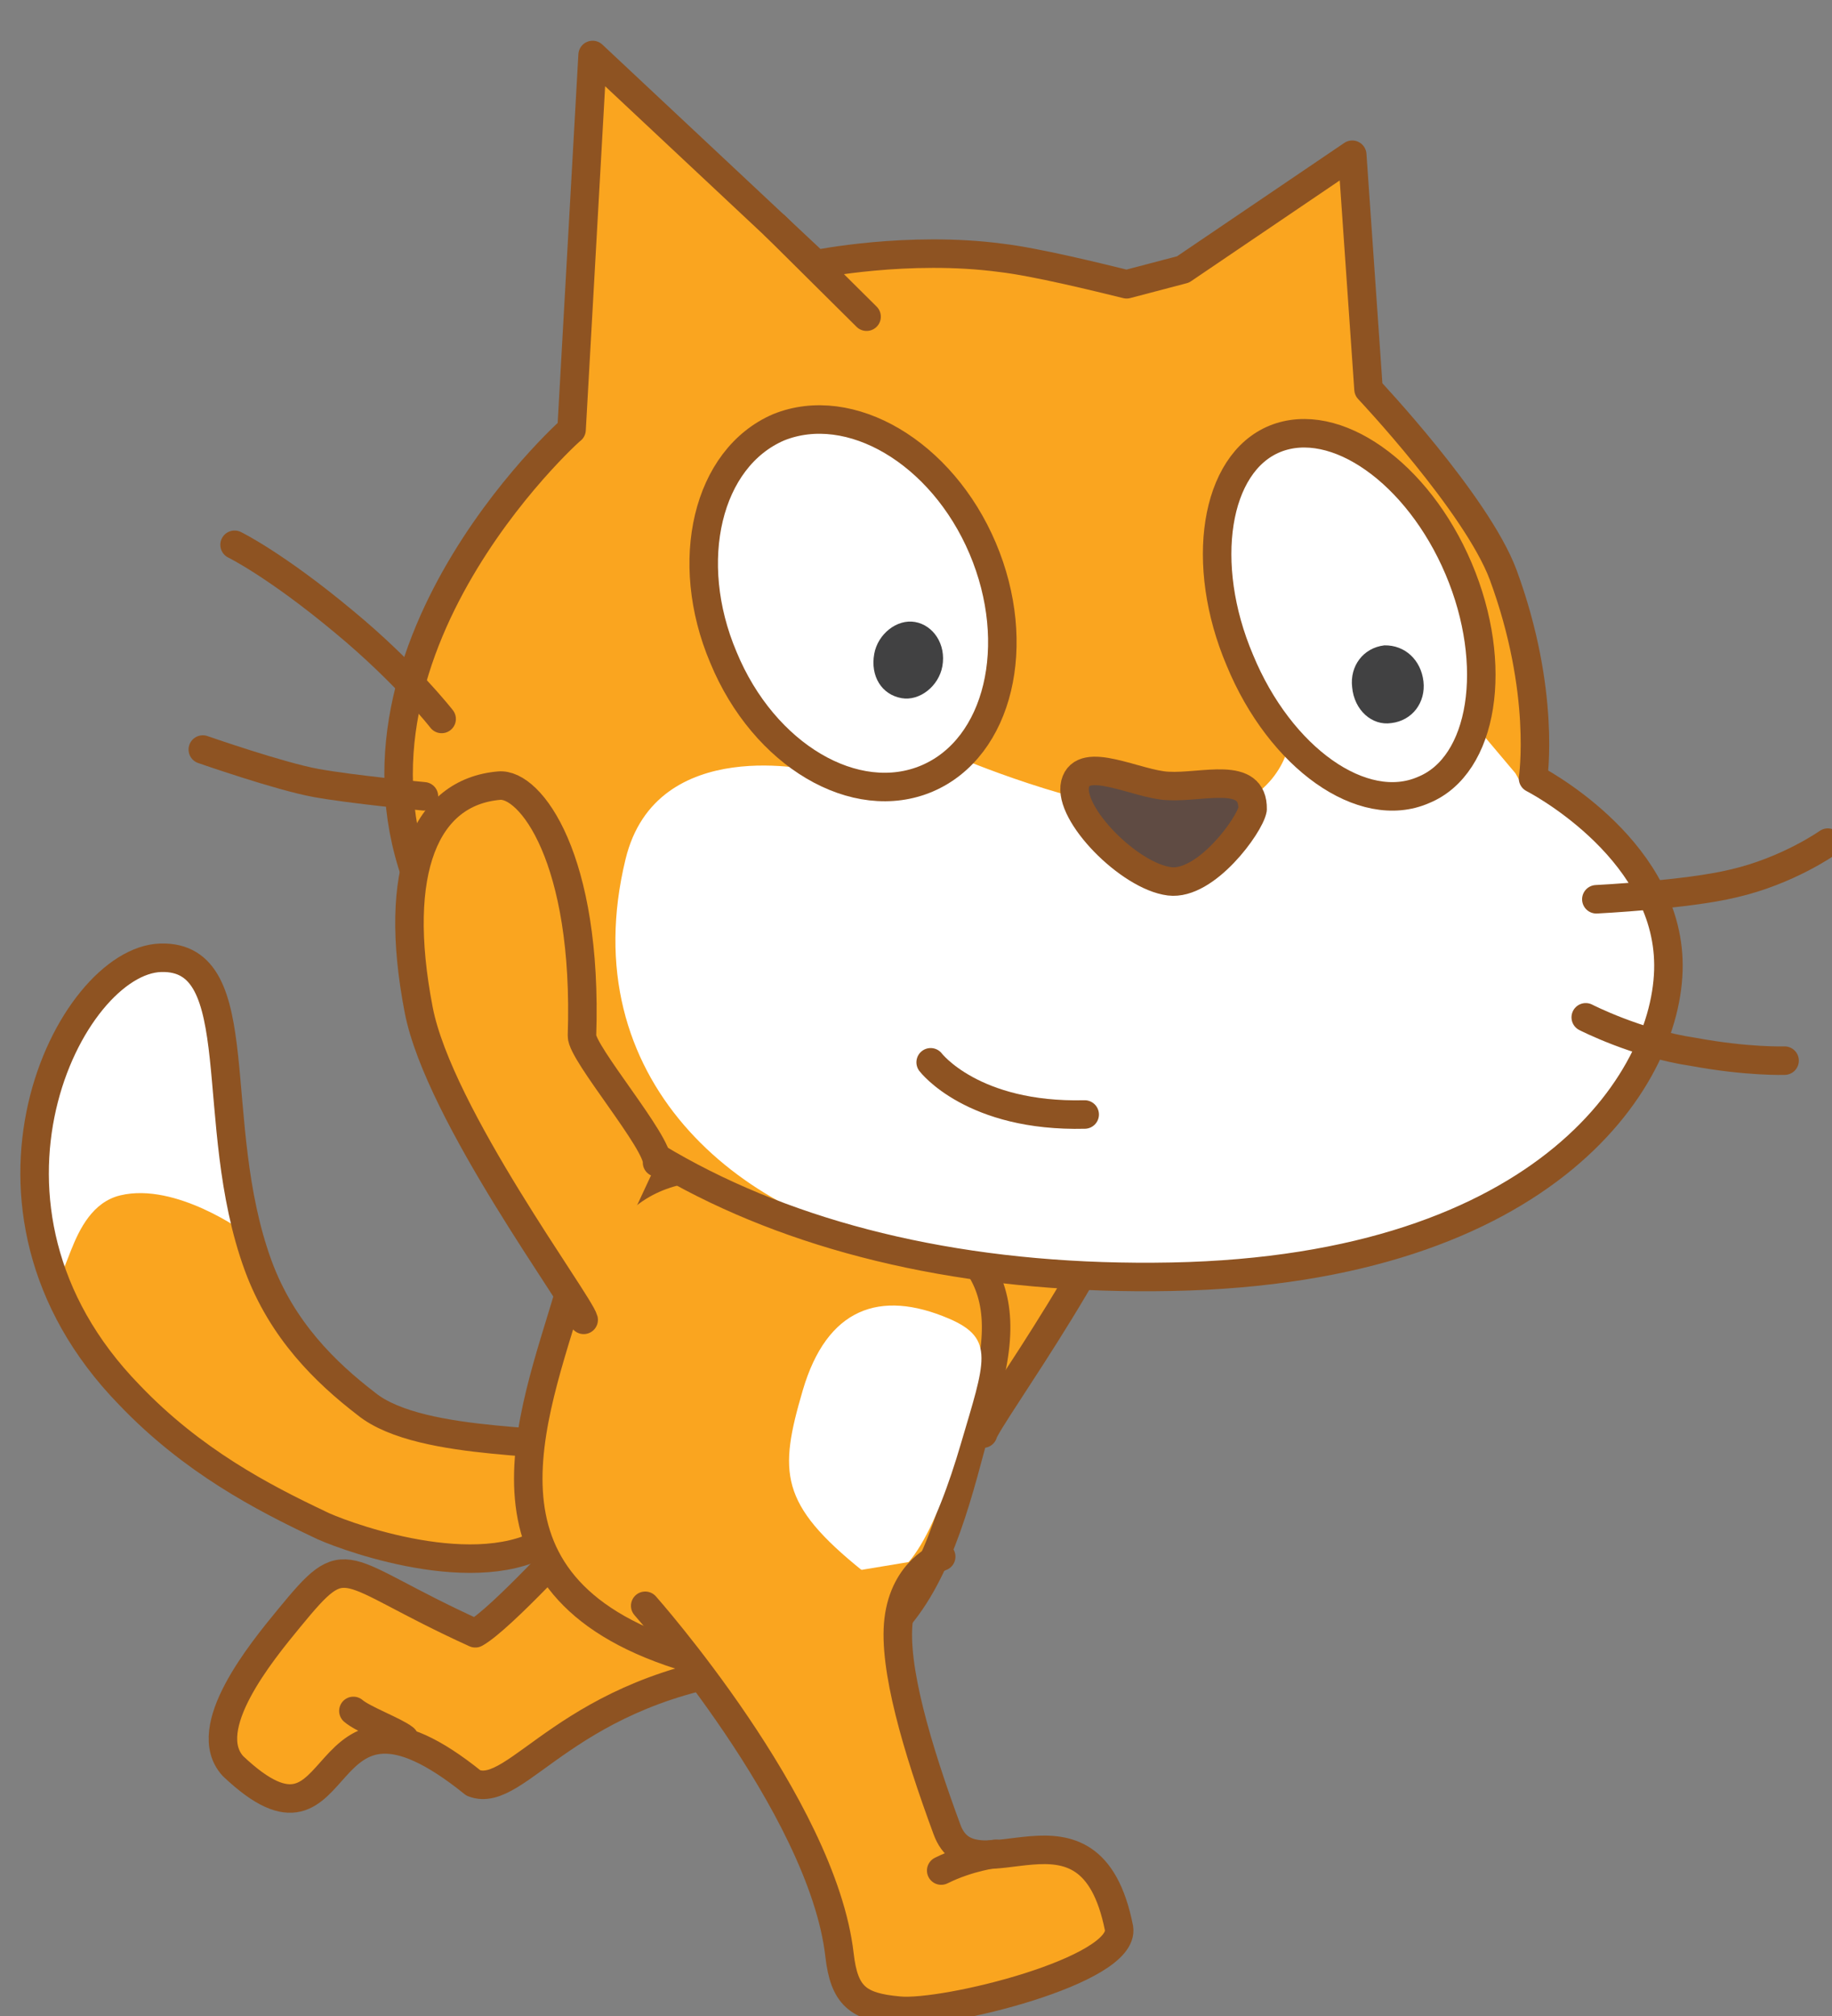 <svg version="1.1" width="90" height="99" viewBox="-1 -1 90 99" xmlns="http://www.w3.org/2000/svg" xmlns:xlink="http://www.w3.org/1999/xlink">
  <rect x="-1" y="-1" width="90" height="99" fill="#808080" stroke="none"/>
  <!-- Exported by Scratch - http://scratch.mit.edu/ -->
  <g id="ID0.8003282914869487" transform="matrix(1, 0, 0, 1, 0, 1)">
    <path id="ID0.1790580078959465_42_" fill="#FAA51F" stroke="#8E5322" stroke-width="1.4" stroke-linecap="round" stroke-linejoin="round" d="M 43.692 60.675 C 43.599 59.722 47.409 55.292 47.380 54.452 C 47.086 45.749 49.917 42.016 51.460 42.169 C 55.049 42.487 56.733 46.296 55.400 53.185 C 54.405 58.330 47.520 67.554 47.296 68.402 "/>
    <path id="ID0.527006761636585_19_" fill="#FAA51F" stroke="#8E5322" stroke-width="1.4" stroke-linecap="round" stroke-linejoin="round" d="M 27.473 73.257 C 27.473 73.257 23.610 77.509 22.350 78.206 C 15.547 75.116 16.162 73.864 13.194 77.476 C 11.831 79.134 8.758 82.878 10.444 84.726 C 16.321 90.296 14.069 78.945 22.257 85.558 C 24.443 86.413 26.902 80.865 36.446 79.788 "/>
    <path id="ID0.8937406223267317_26_" fill="#FAA51F" stroke="#8E5322" stroke-width="1.4" stroke-linecap="round" stroke-linejoin="round" d="M 18.861 83.376 C 18.408 83.011 16.840 82.435 16.361 82.019 "/>
    <path id="ID0.8535828334279358_16_" fill="#FAA51F" d="M 16.991 66.935 C 15.003 65.406 12.845 63.320 11.681 60.142 C 9.109 53.113 11.366 44.913 6.903 45.033 C 2.439 45.155 -3.672 57.233 5.352 66.497 C 8.456 69.749 11.924 71.544 14.688 72.854 C 15.416 73.241 21.990 75.809 25.700 73.750 C 29.411 71.687 28.344 70.184 27.835 69.336 C 27.301 68.583 19.733 69.165 16.991 66.935 Z "/>
    <path id="ID0.914295740891248_16_" fill="#FFFFFF" d="M 7.121 44.983 C 5.035 44.669 1.713 48.479 0.911 52.092 C 0.209 55.729 0.936 58.590 1.421 60.362 C 2.345 62.036 2.174 57.354 4.913 56.700 C 7.654 56.044 11.050 58.542 11.050 58.542 C 11.050 58.542 10.227 53.183 9.839 50.200 C 9.595 47.458 9.256 45.517 7.121 44.983 Z "/>
    <path id="ID0.40227043256163597_16_" fill="none" stroke="#8E5322" stroke-width="1.4" stroke-linecap="round" stroke-linejoin="round" d="M 16.991 66.935 C 15.003 65.406 12.845 63.320 11.681 60.142 C 9.109 53.113 11.366 44.913 6.903 45.033 C 2.439 45.155 -3.672 57.233 5.352 66.497 C 8.456 69.749 11.924 71.544 14.688 72.854 C 15.416 73.241 21.990 75.809 25.700 73.750 C 29.411 71.687 28.344 70.184 27.835 69.336 C 27.301 68.583 19.733 69.165 16.991 66.935 Z "/>
    <path id="ID0.46792364912107587_16_" fill="#FAA51F" stroke="#8E5322" stroke-width="1.4" stroke-linecap="round" stroke-linejoin="round" d="M 47.387 66.489 C 45.500 72.917 44.371 82.800 32.953 79.448 C 21.533 76.098 25.125 67.770 27.012 61.343 C 28.899 54.913 33.338 54.341 39.768 56.228 C 46.198 58.115 49.273 60.060 47.387 66.489 Z "/>
    <path id="ID0.38032895559445024_22_" fill="#FFFFFF" d="M 46.205 68.898 C 45.021 72.929 43.322 76.704 41.381 75.143 C 37.286 71.852 37.254 70.305 38.437 66.274 C 39.621 62.245 42.217 61.300 45.619 62.754 C 47.916 63.737 47.387 64.869 46.205 68.898 Z "/>
    <path id="ID0.007584026083350182_16_" fill="#FAA51F" stroke="#8E5322" stroke-width="1.4" stroke-linecap="round" stroke-linejoin="round" d="M 45.238 74.442 C 45.238 74.442 43.439 75.083 43.145 77.557 C 42.873 79.852 44.041 83.827 45.513 87.815 C 46.792 91.407 52.529 85.407 53.972 92.682 C 54.327 94.762 45.392 96.963 43.156 96.737 C 41.138 96.555 40.474 96.010 40.242 94.001 C 39.404 86.667 30.697 76.856 30.697 76.856 "/>
    <path id="ID0.31672530295327306_16_" fill="#FAA51F" stroke="#8E5322" stroke-width="1.4" stroke-linecap="round" stroke-linejoin="round" d="M 47.916 89.034 C 47.916 89.034 46.607 89.180 45.238 89.858 "/>
    <path id="ID0.2591130444779992_16_" fill="#FAA51F" d="M 54.348 11.960 C 52.888 11.601 49.872 10.860 48.182 10.663 C 43.616 10.054 39.085 10.977 39.085 10.977 L 28.113 0.700 L 27.079 19.102 C 27.809 18.420 14.868 29.528 19.641 41.549 C 24.495 53.684 38.011 61.061 56.561 60.697 C 75.110 60.334 81.180 50.750 80.959 45.125 C 80.739 39.500 74.313 36.225 74.313 36.225 C 74.313 36.225 74.966 31.973 72.841 26.215 C 71.531 22.731 66.231 17.117 66.231 17.117 L 65.431 5.599 L 57.118 11.232 L 54.348 11.960 Z "/>
    <path id="ID0.3588979784399271_16_" fill="#FFFFFF" d="M 73.445 35.970 L 71.431 33.581 L 62.311 34.602 C 62.311 34.602 61.735 37.850 57.443 38.004 C 53.150 38.154 46.439 35.338 46.439 35.338 L 39.132 35.869 C 39.132 35.869 31.244 33.959 29.731 40.191 C 27.103 50.998 35.333 57.841 43.719 59.230 C 49.135 60.191 52.702 60.113 56.665 60.107 C 74.142 60.062 80.783 50.679 80.269 45.002 C 80.048 39.377 73.831 36.647 73.831 36.647 L 73.445 35.970 Z "/>
    <path id="ID0.2727069961838424_16_" fill="none" stroke="#8E5322" stroke-width="1.4" stroke-linecap="round" stroke-linejoin="round" d="M 77.423 42.161 C 77.423 42.161 81.872 41.940 84.147 41.386 C 86.829 40.773 88.793 39.380 88.793 39.380 "/>
    <path id="ID0.5861211125738919_16_" fill="none" stroke="#8E5322" stroke-width="1.4" stroke-linecap="round" stroke-linejoin="round" d="M 76.902 47.958 C 76.902 47.958 79.413 49.249 82.192 49.655 C 84.863 50.149 86.671 50.085 86.671 50.085 "/>
    <path id="ID0.4793355236761272_16_" fill="none" stroke="#8E5322" stroke-width="1.4" stroke-linecap="round" stroke-linejoin="round" d="M 37.083 9.099 L 41.572 13.552 "/>
    <path id="ID0.48413723474368453_16_" fill="none" stroke="#8E5322" stroke-width="1.4" stroke-linecap="round" stroke-linejoin="round" d="M 54.348 11.960 C 52.888 11.601 49.872 10.860 48.182 10.663 C 43.616 10.054 39.085 10.977 39.085 10.977 L 28.113 0.700 L 27.079 19.102 C 27.809 18.420 14.868 29.528 19.641 41.549 C 24.495 53.684 38.011 61.061 56.561 60.697 C 75.110 60.334 81.180 50.750 80.959 45.125 C 80.739 39.500 74.313 36.225 74.313 36.225 C 74.313 36.225 74.966 31.973 72.841 26.215 C 71.531 22.731 66.231 17.117 66.231 17.117 L 65.431 5.599 L 57.118 11.232 L 54.348 11.960 Z "/>
    <path id="ID0.9024141579866409_16_" fill="none" stroke="#8E5322" stroke-width="1.4" stroke-linecap="round" stroke-linejoin="round" d="M 8.963 34.808 C 8.963 34.808 12.759 36.132 14.532 36.451 C 16.308 36.773 19.827 37.105 19.827 37.105 "/>
    <path id="ID0.16030752705410123_16_" fill="none" stroke="#8E5322" stroke-width="1.4" stroke-linecap="round" stroke-linejoin="round" d="M 20.696 33.306 C 20.696 33.306 18.941 31.048 15.904 28.536 C 12.535 25.729 10.524 24.753 10.524 24.753 "/>
    <path id="ID0.40023312577977777_16_" fill="#FFFFFF" stroke="#8E5322" stroke-width="1.4" stroke-linecap="round" stroke-linejoin="round" d="M 70.658 25.929 C 72.661 30.652 71.886 35.593 68.932 36.794 C 65.958 38.095 61.896 35.239 59.908 30.417 C 57.902 25.694 58.679 20.753 61.633 19.550 C 64.592 18.351 68.653 21.204 70.658 25.929 Z "/>
    <path id="ID0.43813491938635707_16_" fill="#414142" d="M 68.929 31.456 C 69.051 32.493 68.383 33.390 67.346 33.509 C 66.408 33.650 65.528 32.882 65.426 31.745 C 65.305 30.710 65.971 29.813 67.008 29.692 C 68.028 29.671 68.808 30.419 68.929 31.456 "/>
    <path id="ID0.4253597157076001_16_" fill="#FFFFFF" stroke="#8E5322" stroke-width="1.4" stroke-linecap="round" stroke-linejoin="round" d="M 47.274 24.923 C 49.279 29.648 48.072 34.714 44.555 36.224 C 41.035 37.730 36.527 35.101 34.538 30.281 C 32.535 25.558 33.738 20.490 37.255 18.982 C 40.758 17.571 45.267 20.200 47.274 24.923 Z "/>
    <path id="ID0.814307457767427_16_" fill="#414142" d="M 45.296 30.712 C 45.122 31.696 44.175 32.442 43.289 32.284 C 42.305 32.108 41.755 31.200 41.947 30.116 C 42.121 29.132 43.068 28.386 43.954 28.544 C 44.840 28.700 45.488 29.628 45.296 30.712 "/>
    <path id="ID0.5240494590252638_16_" fill="#5F4B43" stroke="#8E5322" stroke-width="1.4" stroke-linecap="round" stroke-linejoin="round" d="M 56.373 36.595 C 58.083 36.695 60.574 35.818 60.536 37.741 C 60.396 38.526 58.243 41.499 56.455 41.280 C 54.468 41.030 51.459 37.956 51.818 36.497 C 52.180 35.038 54.860 36.530 56.373 36.595 Z "/>
    <path id="ID0.046259244438260794_16_" fill="#FFFFFF" stroke="#8E5322" stroke-width="1.4" stroke-linecap="round" stroke-linejoin="round" d="M 44.720 50.167 C 44.720 50.167 46.778 52.868 52.287 52.730 "/>
    <path id="ID0.1790580078959465_41_" fill="#FAA51F" stroke="#8E5322" stroke-width="1.4" stroke-linecap="round" stroke-linejoin="round" d="M 31.278 55.087 C 31.371 54.134 27.561 49.704 27.590 48.864 C 27.884 40.161 25.053 36.428 23.510 36.581 C 19.921 36.899 18.237 40.708 19.570 47.597 C 20.565 52.742 27.450 61.966 27.674 62.814 "/>
  </g>
</svg>